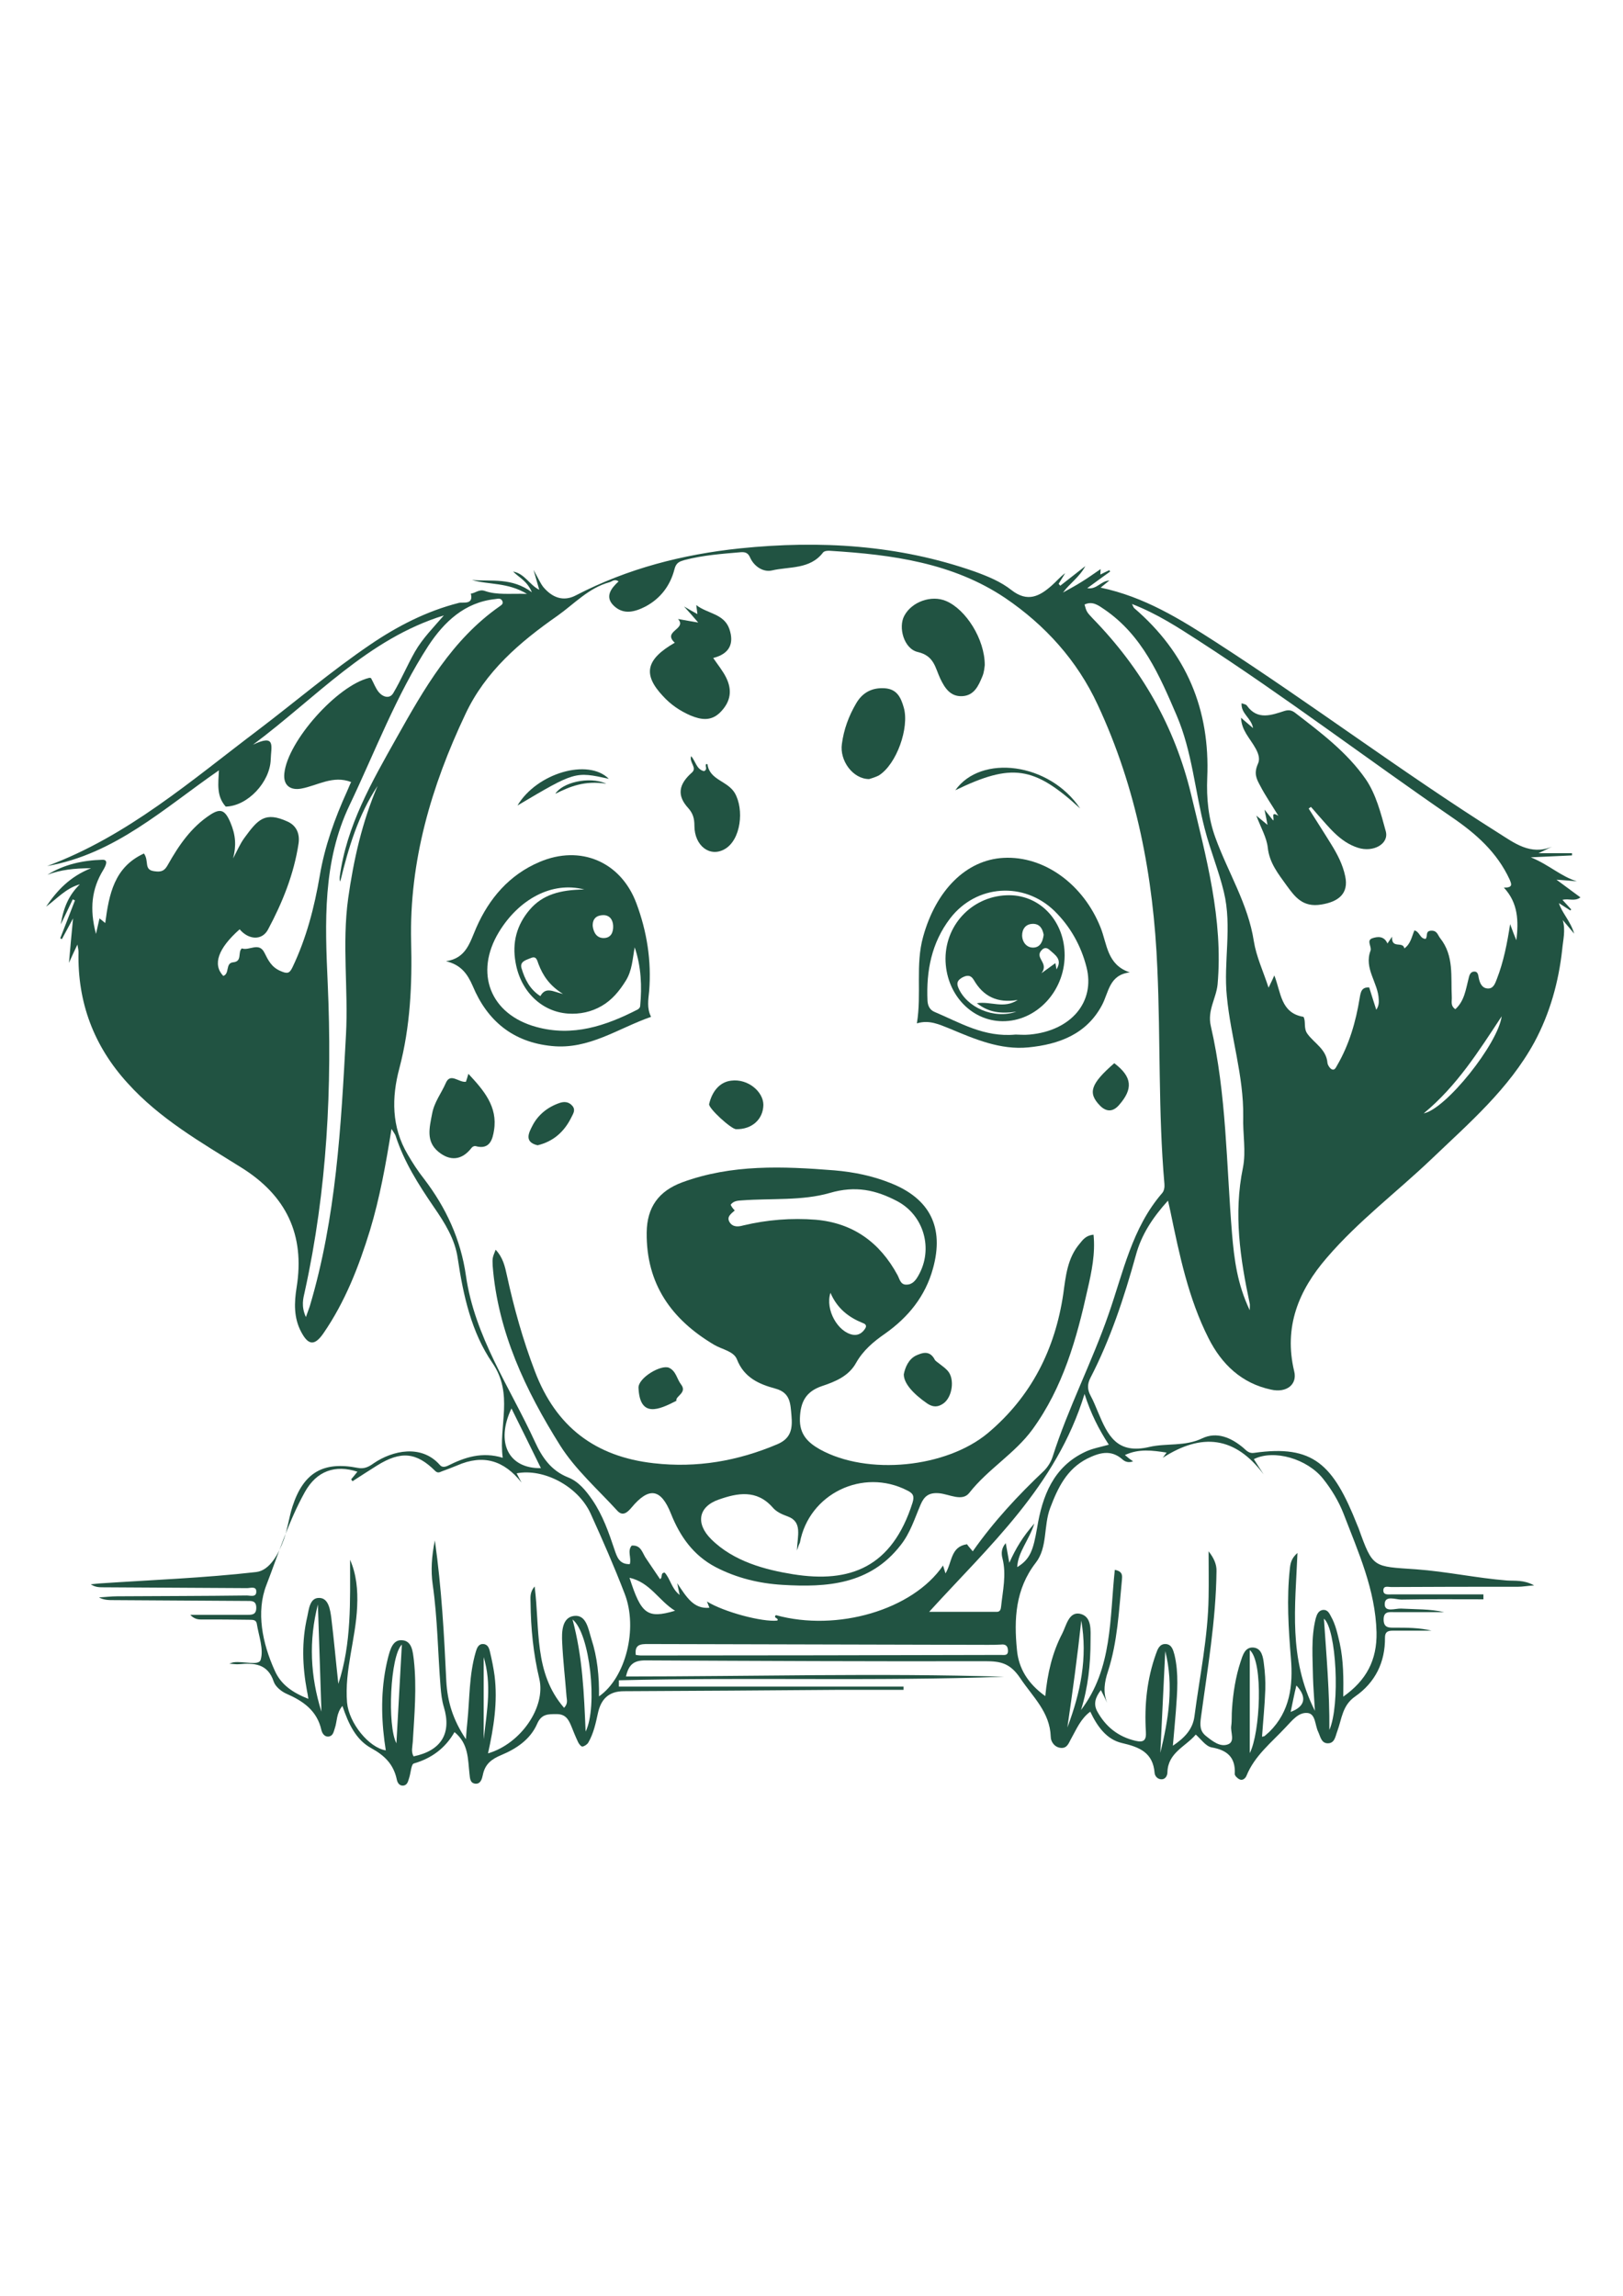 <?xml version="1.0" encoding="utf-8"?>
<!-- Generator: Adobe Illustrator 24.2.3, SVG Export Plug-In . SVG Version: 6.00 Build 0)  -->
<svg version="1.1" id="Layer_1" xmlns="http://www.w3.org/2000/svg" xmlns:xlink="http://www.w3.org/1999/xlink" x="0px" y="0px"
	 viewBox="0 0 595.3 841.9" style="enable-background:new 0 0 595.3 841.9; fill: #215342;" xml:space="preserve">
<g>
	<path d="M577.4,342.4c-1.7-2-2.9-3.5-4.2-5c1.1,3.8,0.1,7.4-0.2,10.8c-1.3,11.9-4.5,23.4-10.2,34c-9.4,17.2-24,29.7-37.8,42.9
		c-12.7,12.1-26.8,22.7-38.3,36.1c-10.4,12-15.9,25.4-12,41.7c1.2,4.8-2.8,8-8.5,6.7c-10.8-2.3-18.1-9.3-22.9-18.8
		c-7.4-14.6-10.7-30.6-14-46.5c-0.2-1.1-0.5-2.2-0.9-4c-5.7,6.3-9.8,12.6-11.8,20.1c-4.3,15.5-9.3,30.7-16.7,45
		c-1.1,2.2-1.1,4.2,0.1,6.4c1.1,2,1.9,4.1,2.8,6.2c3.5,8.3,6.8,15.5,18.9,12.6c6.1-1.4,12.9-0.1,19.2-3.1c5.4-2.6,10.7-0.3,15.2,3.5
		c1.1,1,2.1,2.1,3.9,1.8c21.7-3.1,29,4.2,37.8,26.4c0.2,0.4,0.3,0.8,0.5,1.2c5.3,14.8,5.3,14,21.1,15.1c11.1,0.8,22.1,3.2,33.3,4.1
		c3,0.2,6.2-0.3,10,1.8c-2.7,0.2-4.3,0.5-5.9,0.5c-15.5,0-31,0-46.5,0.1c-1.1,0-2.8-0.6-2.9,1.1c-0.1,1.9,1.7,1.6,2.9,1.6
		c11.3,0,22.5,0,33.8,0c0,0.6,0,1.2,0,1.8c-10,0-20-0.1-30.1,0.1c-2.1,0-6.1-1.7-6.1,1.7c0,3.1,3.9,1.5,6,1.6
		c5.2,0.3,10.5,0.1,15.8,1.3c-6.1,0-12.1,0-18.2,0c-1.9,0-4-0.4-4,2.7c0,3.2,2.1,3,4.1,3c4.5,0,9,0,13.5,1.1c-4.8,0-9.6,0-14.3,0
		c-1.8,0-2.8,0.5-2.8,2.5c0.1,9.1-3.6,16.5-10.9,21.6c-4.8,3.3-4.9,8.2-6.6,12.8c-0.7,1.8-0.9,4.5-3.6,4.4c-2.3-0.1-2.6-2.5-3.4-4.2
		c-1.2-2.4-0.9-6.5-3.8-6.9c-3.4-0.4-5.7,2.7-8.1,5.2c-5.2,5.6-11.4,10.4-14.4,17.8c-0.4,1-1.5,1.9-2.6,1.3c-0.8-0.4-1.8-1.4-1.7-2
		c0.3-6-2.7-8.7-8.5-9.7c-2.1-0.4-3.8-2.9-5.8-4.7c-3.7,4.4-10.2,6.6-10.4,13.8c0,1.1-0.6,2.5-2,2.6c-1.6,0.1-2.6-1.2-2.7-2.3
		c-0.6-7.5-5.5-9.5-12-11c-5.6-1.3-9-6-11.6-11.5c-3.5,2.6-5,6.3-6.9,9.7c-0.9,1.5-1.4,3.7-3.7,3.6c-2.4-0.1-3.9-2.2-3.9-4.1
		c-0.3-9.1-6.6-14.6-11.2-21.5c-3.7-5.5-7.2-6.2-12.8-6.2c-41.6,0.1-83.1-0.1-124.7-0.3c-4.2,0-6.1,1.5-7.1,5.9
		c46.3,0,92.5-1.3,138.7,0.1c-47.1,1.7-94.2,0.1-141.3,1.3c0,0.8,0,1.6,0,2.3c34.8,0,69.6,0,104.4,0c0,0.4,0,0.8,0,1.2
		c-8.1,0-16.2,0-24.4,0c-26.1,0.2-52.1,0.4-78.2,0.5c-5.5,0-8.4,2.9-9.5,8.1c-0.8,3.7-1.6,7.4-3.5,10.7c-0.4,0.7-1.4,1.4-2.2,1.5
		c-0.5,0-1.3-1-1.6-1.7c-0.9-1.9-1.7-3.9-2.5-5.9c-1-2.4-2.1-4.3-5.3-4.3c-3.2,0-5.6-0.1-7.2,3.6c-2.5,5.7-7.6,9.1-13.1,11.4
		c-3.6,1.5-6,3.3-6.8,7.3c-0.3,1.4-0.8,3.5-2.9,3.2c-1.9-0.3-1.8-2.2-2-3.6c-0.6-5.4-0.3-11.1-5.5-15.3c-3.3,5.8-8.3,9.6-14.9,11.5
		c-1,0.3-1.1,3.4-1.7,5.2c-0.4,1.2-0.6,2.7-2.1,2.9c-1.7,0.2-2.3-1.3-2.5-2.4c-1.2-5.4-4.4-8.6-9.3-11.3c-5.7-3.1-8.4-9-10.6-15.5
		c-2.3,2.7-1.9,5.7-2.8,8.2c-0.4,1.2-0.6,2.7-2.1,3c-1.6,0.3-2.5-1.1-2.8-2.3c-1.6-7.2-6.7-10.7-12.9-13.4c-1.8-0.8-4-2.6-4.6-4.4
		c-2.2-6.7-7.3-6.9-12.8-6.4c-0.9,0.1-1.9-0.1-3.5-0.2c1-0.3,1.3-0.5,1.6-0.5c3.5-0.5,9.2,1.4,9.9-0.9c1.2-3.9-0.7-8.8-1.4-13.2
		c-0.3-1.8-1.9-1.4-3.1-1.5c-5.8-0.1-11.6-0.1-17.4-0.1c-1.3,0-2.6-0.3-3.9-1.7c6.9,0,13.8,0,20.8,0c1.8,0,3.4,0,3.4-2.6
		c0-2.7-1.8-2.5-3.5-2.5c-16.3-0.1-32.5-0.2-48.8-0.3c-1.8,0-3.6,0-5.4-1c2.2-0.1,4.5-0.4,6.7-0.4c15.8-0.1,31.7-0.1,47.5-0.3
		c1.3,0,3.6,0.8,3.5-1.5c0-2-2.2-1.2-3.4-1.2c-17.7-0.1-35.3-0.2-53-0.3c-1.4,0-2.8-0.1-4.3-1.1c1-0.1,2-0.2,3-0.3
		c19.2-1.3,38.5-2,57.7-4.2c5-0.6,8.2-6.7,10.1-11.9c1.4-3.9,1.9-8.2,3.2-12.2c4-12.3,11.2-16.6,23.9-14.1c2.4,0.5,4.1-0.4,5.9-1.7
		c6.9-4.7,17.5-7,24.2,0.6c0.8,1,1.9,0.8,3,0.3c6.2-3.1,12.5-5.2,20.1-2.9c-1.6-11.8,4.1-23.3-3.8-34.8
		c-7.7-11.2-10.7-24.8-12.7-38.3c-1-7.1-4.8-13.1-8.8-18.9c-5.6-8.2-10.9-16.5-14-26.1c-0.2-0.6-0.7-1.2-1.5-2.5
		c-2.1,13.1-4.3,25.3-7.9,37.2c-4.1,13.3-9.1,26.2-17.1,37.8c-3.2,4.6-5.5,4.4-8.1-0.5c-2.8-5.2-2.6-10.8-1.7-16.4
		c3.1-19.3-3.8-33.7-20.4-44c-14.7-9.2-29.8-17.8-41.6-30.9c-12.4-13.6-18.4-29.6-18-48c0-0.6-0.1-1.2-0.4-2.8
		c-1.1,2.3-1.8,3.8-3.1,6.7c0.5-5.8,0.9-10.2,1.5-16.3c-1.9,3.5-3,5.6-4.1,7.6c-0.2-0.1-0.4-0.2-0.6-0.3c1.8-4.6,3.6-9.3,5.4-13.9
		c-0.3-0.1-0.6-0.3-0.8-0.4c-1.3,2.7-2.6,5.4-4.4,9.2c1-6.4,3.1-10.9,7-14.7c-5.1,1.4-8.4,5.3-12.4,8.2c4-5.9,8.7-11,16.5-14.1
		c-6.3,0-11.2,0.6-16,2.4c6.1-3.8,13-5.3,20.1-5.5c2.5-0.1,1.2,2.3,0.4,3.7c-4.3,7-5.1,14.3-2.7,23.5c0.6-2.6,0.9-4,1.3-5.7
		c0.7,0.5,1.2,1,2.1,1.7c1.4-10.6,3.3-20.5,14.2-25.5c2,2.8-0.2,6,3.8,6.5c2.7,0.4,3.8-0.2,5-2.4c4-7.1,8.5-13.7,15.5-18.3
		c3.7-2.4,5.4-1.9,7.4,2.8c2,4.7,2.2,8.6,1,13.2c1.4-2.6,2.5-5.3,4.2-7.6c4.9-6.7,7.5-9.7,15.8-5.9c3.5,1.6,4.5,4.8,4,8.1
		c-1.7,11.2-5.9,21.6-11.2,31.5c-2.2,4.1-7.1,3.8-10.4-0.1c-7.9,7-10,12.9-6,17.1c2.4-0.8,0.7-4.7,3.6-5c3.5-0.3,1.6-3.7,3.2-5.1
		c2.7,1,6.3-2.5,8.3,1.6c1.4,2.8,2.6,5.3,5.9,6.7c2.5,1.1,3.3,0.9,4.4-1.4c5.1-10.7,8-21.9,10-33.6c1.8-10.7,5.5-21,10-30.9
		c0.6-1.3,1.1-2.7,1.5-3.4c-6.7-2.6-12.3,1.3-18.3,2.4c-3.8,0.7-6.7-1-6.2-5.6c1.2-11.8,19.4-32.2,31.1-35c0.3-0.1,0.6,0.1,0.7,0.1
		c1,1.8,1.6,3.6,2.8,5.1c1.6,1.9,4.1,2.6,5.4,0.3c2.9-4.9,5.1-10.2,7.9-15.1c2.8-4.9,6.9-9,10.6-13.3c-27.9,8.6-46.9,30.2-70,47.4
		c8.6-4.1,6.6,0.7,6.5,5.5c-0.3,8.2-8.4,17-16.5,17.2c-3.5-3.9-2.7-8.5-2.5-13.3c-20,13.8-38,30.7-63,35.1
		c29.6-11,52.9-31.4,77.4-49.9c13.7-10.4,26.8-21.6,41.1-31.3c10-6.8,20.7-12.3,32.5-15.3c1.4-0.4,5.5,0.9,4.4-3.4
		c1.7-0.2,3-1.7,5.1-1c4.5,1.6,9.3,0.9,15.5,1.1c-7.1-4.3-14-3.3-20.2-5.1c7.2,0.6,14.6-1,22,4.5c-1.8-4.2-4.6-5.3-6.9-7.6
		c4.3,0.8,5.9,4.8,9.6,6.7c-0.6-2.1-1.1-3.8-2.1-7.3c1.8,3.2,2.5,4.9,3.6,6.3c3.2,3.8,7.3,5.5,12,3c18.9-9.8,39.1-15,60.2-17.2
		c29.2-3,58.1-1.3,86,8.5c4.7,1.7,9.6,3.7,13.5,6.8c5.9,4.6,10.3,2.3,14.8-1.7c1.7-1.5,3.1-3.2,4.9-4.5c-0.8,1.3-1.6,2.6-2.4,3.9
		c0.2,0.2,0.4,0.5,0.6,0.7c2.9-2.3,5.8-4.5,9.2-7.2c-2.2,4.1-5.7,6.3-8.2,9.7c2.3-1.3,4.6-2.5,6.8-3.9c2.3-1.4,4.5-3,7-4.7
		c0,0.8-0.1,1.3-0.1,2c1.2-0.6,2.2-1.1,3.3-1.6c0.1,0.2,0.2,0.3,0.3,0.5c-2.6,1.9-5.3,3.8-8.4,6.1c3.5,0.6,5-2.7,8.1-2.8
		c-1.1,0.9-2,1.6-3.2,2.6c16.1,3.4,29.1,11.5,42.3,20c35,22.6,68.3,47.7,103.5,69.9c5.9,3.7,11.8,8.4,19.8,5.1
		c-1.2,0.6-2.4,1.1-5,2.4c5.1,0,8.7,0,12.3,0c0,0.3,0,0.6,0,0.8c-4.5,0.2-8.9,0.4-15.1,0.7c6.8,2.8,11,7,16.9,8.8
		c-2.3-0.2-4.5-0.4-7.5-0.6c3.3,2.4,5.9,4.4,8.8,6.5c-2.2,1.6-4.2,0.3-6.6,0.9c1.2,1.3,2.2,2.4,3.2,3.5c-0.1,0.1-0.2,0.3-0.3,0.4
		c-1.4-0.9-2.8-1.8-4.2-2.7C572.9,334.8,576,337.7,577.4,342.4z M356.8,568.9c7.8-11.1,16.7-20.6,26.1-29.5c1.4-1.4,2.6-3.3,3.2-5.2
		c5.7-17.9,14.4-34.6,20.5-52.2c5.4-15.4,8.6-31.7,19.7-44.5c0.7-0.8,0.9-2.2,0.8-3.3c-2.3-26.3-1.4-52.7-2.6-79.1
		c-1.4-33.5-7.6-66.1-21.9-96.7c-7.5-16.2-19.3-29.2-33.9-39.1c-19.2-12.9-41.5-15.9-64.1-17.3c-0.9-0.1-2.2,0-2.7,0.6
		c-4.8,6.3-12.4,5.1-18.8,6.6c-3.1,0.7-6.5-1.4-8-4.8c-0.7-1.6-1.7-2-3.3-1.9c-7,0.6-14,1.1-20.8,2.9c-1.7,0.5-3,0.9-3.6,3.3
		c-1.5,5.9-5,10.7-10.6,13.7c-3.9,2-8.1,3.2-11.7-0.3c-3.4-3.3-0.9-6.4,1.8-8.9c-1.5-1-2.3,0-3.3,0.3c-7.7,2.1-12.9,7.9-19.1,12.3
		c-13.9,9.7-26.5,20.5-33.8,36.1c-12.5,26.4-20.6,53.9-19.9,83.4c0.4,15.7-0.3,31.2-4.3,46.4c-2.9,10.8-2.9,21.6,3,31.6
		c1.8,3.1,3.8,6.2,6.1,9.1c8,10.5,13.4,22.1,15.3,35.4c3.2,22.4,16.1,40.9,25.3,60.9c2.6,5.7,5.9,10.6,12.2,13.1
		c3.8,1.5,6.5,4.8,8.9,8.3c3.8,5.6,6,11.9,8.1,18.2c0.9,2.6,1.7,5.4,5.6,5.3c0.7-2.3-1-4.8,0.7-6.8c3.6-0.3,3.9,2.9,5.4,4.9
		c1.7,2.5,3.3,4.9,5,7.4c1.1-0.6,0-2.3,1.7-2.4c2.1,2.3,2.5,5.9,5.5,8.2c-0.3-1.2-0.4-2-0.9-4.3c3.5,5.2,6,9.5,11.8,9
		c-0.2-0.6-0.5-1.3-0.9-2.3c6.3,3.9,20.4,7.6,25.8,7c0.8-0.9-1.7-0.9-0.5-2c22.4,6.2,50.2-1.9,61.3-18.2c0.3,0.9,0.5,1.7,0.9,2.9
		c2.5-4.1,1.8-9.8,7.9-10.7C355,566.8,355.6,567.5,356.8,568.9z M415.6,535.9c-1.6,0.6-2.9,0.2-3.9-0.7c-4.3-3.8-8.6-2.4-12.9-0.3
		c-7.5,3.8-10.8,10.7-13.6,18.1c-2.5,6.6-0.9,14.5-5.3,20.1c-7.5,9.7-8,20.7-6.9,31.9c0.6,6.8,4,12.4,10.4,17
		c0.8-8.4,2.6-16,6.2-22.9c1.5-2.9,2.4-8.1,6.5-7.3c4.5,1,3.9,6.1,3.9,9.9c0,8.6-0.9,17.1-3.5,25.4c11.6-15.2,10.5-33.7,12.4-51.4
		c3.1,0.6,2.7,2.3,2.6,3.8c-1.1,11.2-1.6,22.6-5.1,33.4c-1.3,3.9-1.9,7.7-0.3,11.6c-0.7-1.5-1.4-3-2.3-4.7c-2,2.6-2.8,5-1.4,7.7
		c3.1,5.7,7.7,9.4,14.1,10.9c3,0.7,4-0.2,3.8-3.3c-0.6-9.8,0.4-19.4,3.7-28.6c0.6-1.7,1.3-3.7,3.6-3.6c2.3,0.2,2.7,2.3,3.2,4
		c1.6,6.8,1,13.7,0.5,20.6c-0.3,4-0.7,7.9-1.1,12.7c4.5-3,7.3-6.2,7.9-10.7c1.9-14.6,5-29.1,5.2-43.9c0.1-5.5,0-11.1,0-16.7
		c1.9,2.4,3,4.8,2.9,7.3c-0.2,18-3.3,35.8-5.7,53.6c-0.4,2.9-0.4,5,1.8,6.8c2.4,1.9,5.2,4.2,8.1,3.1c2.7-1,0.9-4.4,1.2-6.7
		c0.3-2.1,0.1-4.3,0.3-6.4c0.4-5.8,1.3-11.6,3.1-17.1c0.8-2.4,1.6-5.6,4.8-5.3c3,0.3,3.5,3.5,3.8,6.1c0.4,3.1,0.6,6.2,0.5,9.3
		c-0.2,5.8-0.8,11.5-1.2,17.3c0.4-0.1,0.7-0.1,1-0.3c0.6-0.5,1.1-1,1.7-1.5c7.6-7.5,8.7-17,7.9-26.9c-0.9-11-1.6-21.9-0.4-32.9
		c0.2-1.9,0.5-3.8,2.8-5.8c-0.8,19.6-3.4,38.6,6.4,57.9c-0.3-5.1-0.6-8.6-0.7-12.1c-0.1-7.3-0.8-14.7,1-21.8c0.4-1.4,1-3,2.8-3.1
		c1.5-0.1,2.2,1.2,2.8,2.4c1.7,3,2.4,6.4,3.2,9.8c1.4,6.4,1.4,12.9,1.3,19.6c8.5-6,12.4-13.4,12.2-23.6
		c-0.4-15.6-6.7-29.4-12.1-43.5c-1.8-4.6-4.4-8.9-7.5-12.8c-5.8-7.3-18-10.9-25.4-7.2c1.2,1.9,2.4,3.8,3.6,5.6
		c-10.5-14-22.7-15.3-37-6.1c0.4-0.5,0.7-1,1.4-1.9c-5.3-0.8-10.1-1.5-15.3,0.9C414,534.8,414.7,535.3,415.6,535.9z M131.1,539.7
		c-8.1-2.6-14.9-0.4-19.3,7.5c-6,10.8-9.7,22.7-14.1,34.1c-3.8,9.8-1.5,21.3,3.1,31.4c2.3,5.2,6.7,8.1,12.3,10.3
		c-0.2-1.3-0.3-2.1-0.5-2.9c-1.7-9.1-2-18.2,0.1-27.2c0.6-2.7,0.9-7.1,4.5-6.9c3.3,0.1,3.9,4.3,4.3,7.2c1,8.1,1.7,16.2,2.6,24.3
		c4.9-14.9,4.3-30.4,4.3-45.5c2.3,5.2,2.9,11,2.6,17.2c-0.5,11.8-4.7,23.3-3.7,35.2c0.7,7.5,8,16.5,14.2,17.5
		c-0.2-1.2-0.3-2.4-0.5-3.5c-1.3-10.2-1.2-20.4,1.3-30.4c0.8-3,1.7-6.7,5.1-6.5c3.8,0.2,4,4.3,4.4,7.3c1.1,10,0.2,20-0.4,30
		c-0.1,1.7-0.7,3.6,0.3,5.3c10.2-2.1,14-8.5,11.1-18.1c-0.7-2.3-1-4.8-1.2-7.3c-1-12.5-1.1-25.2-2.9-37.7c-0.7-5-0.4-10.2,0.8-16.1
		c2.5,17.7,3.4,34.7,4.2,51.6c0.4,7.4,2.4,14.2,7.2,21.3c0.2-2.8,0.3-4.4,0.5-6.1c0.9-8.6,0.6-17.4,3.1-25.9
		c0.4-1.3,0.9-2.9,2.6-2.9c1.8,0,2.3,1.5,2.6,2.8c0.7,2.9,1.3,5.9,1.7,8.8c1.2,9.6-0.3,19-2.4,28.5c12-3.5,21.3-17,18.8-27.4
		c-2.2-9.2-3.1-18.5-3.2-27.8c0-1.8-0.4-3.8,1.5-6c2,15.5-0.4,31.6,10.8,44.5c1.5-1.6,1-2.9,0.9-4.1c-0.5-6.6-1.3-13.3-1.6-19.9
		c-0.2-3.8-0.1-9.1,4.3-9.7c4.6-0.6,5.3,4.9,6.4,8.4c2.2,6.7,2.9,13.8,2.8,21.1c9.8-6.8,14.4-24.9,9.4-37.7
		c-3.8-9.9-8.1-19.7-12.5-29.4c-4.6-10-17.2-16.6-27.1-14.7c0.6,1.2,1.2,2.3,1.8,3.4c-6.4-8.1-14-10.5-23.6-6.3
		c-1.9,0.8-3.8,1.5-5.7,2.2c-0.7,0.3-1.4,0.7-2.3-0.1c-7-7-12.7-7.5-21.5-2c-3,1.9-6,3.8-8.9,5.7c-0.2-0.2-0.3-0.5-0.5-0.7
		C129.6,541.6,130.2,540.8,131.1,539.7z M415.2,221.5c0.5,1,0.6,1.3,0.8,1.5c19.1,16.4,27.9,37.1,26.8,62.3
		c-0.3,7.4,0.4,14.8,3,21.9c4.6,12.7,12,24.3,14.1,38c0.9,5.6,3.4,10.9,5.4,17c0.8-1.7,1.3-2.6,2.1-4.5c2.5,6.3,2.3,13.8,10.7,15.2
		c1,1.7-0.1,4.2,1.5,6.3c2.5,3.4,6.9,5.6,7.3,10.6c0.1,0.8,0.8,1.9,1.5,2.3c1.2,0.6,1.6-0.7,2.1-1.5c4.4-7.6,6.8-15.9,8.2-24.5
		c0.4-2.4,0.7-4.1,3.5-4c0.9,2.8,1.7,5.5,2.6,8.2c0.9-1.3,1-2.6,0.9-3.8c-0.2-6.1-5.5-11.3-3-17.9c0.5-1.4-1.6-3.7,0.6-4.5
		c2-0.7,4.4-0.9,5.6,1.9c0.5-0.7,0.8-1.2,1.7-2.5c-0.3,4.7,4,1.5,4.5,4.3c2.4-1.7,2.7-4.4,3.7-6.6c2,0.5,2,3.1,4.1,3.1
		c0.9-0.9-0.3-3,2.2-3c2,0,2.2,1.5,3.1,2.7c5.2,6.5,3.9,14.2,4.3,21.6c0.1,1.5-0.6,3.2,1.3,4.5c3.3-3,3.8-7.1,4.8-11
		c0.3-1.3,0.6-2.8,2.2-2.8c1.4,0,1.4,1.5,1.6,2.4c0.4,1.9,1.2,3.7,3.3,3.8c2.1,0.1,2.7-1.9,3.3-3.4c2.5-6.4,3.8-13.1,4.9-20.2
		c0.8,2.2,1.5,4.1,2.3,5.9c0.8-7,0.7-13.6-4.6-19.3c3.6,0.1,2.7-1.5,2.1-3c-4.6-9.9-12.2-16.7-21.3-22.9c-31-21.3-61-44.1-92.7-64.6
		C432.1,230.1,424.5,225.1,415.2,221.5z M112.2,483c0.7-2,1.1-3,1.4-3.9c9.7-32.5,11.5-66.1,13.3-99.6c0.9-16.6-1.5-33.3,0.8-50
		c2-14.2,5.1-28,10.8-41.3c-7.1,10.7-10.7,22.7-13.7,35.1c-0.3-0.6-0.2-1.2-0.2-1.7c2.5-18.8,11.8-34.9,20.9-51.1
		c10.1-18,20.3-35.9,37.7-48.1c0.7-0.5,1.6-1,1-2.1c-0.6-1.1-1.7-0.7-2.6-0.6c-11.2,1.2-18.7,8.4-24.4,17
		c-11.9,18.3-19.6,38.9-29,58.6c-9.9,20.7-9,43.1-8,65.3c1.7,38-0.2,75.7-8.4,113C111.2,476.2,110.4,479,112.2,483z M458.4,480.5
		c0-1.6,0.1-2,0-2.4c-3.5-16.5-6-32.9-2.5-49.9c1.2-6-0.1-12.4,0.1-18.7c0.2-15-4.6-29.3-6-44.1c-1.3-12.7,2-25.5-1.1-38.3
		c-1.9-7.9-5-15.3-7-23.1c-3.6-13.8-4.6-28.3-10.3-41.6c-6.3-14.7-12.6-29.4-26.5-38.9c-2.2-1.5-4.4-3.2-7.3-1.8
		c0.7,2.5,0.7,2.7,3.1,5.2c17.8,18.3,30,39.5,36,64.5c5.5,23,11.8,45.7,9.7,69.6c-0.5,5.1-3.8,9.5-2.5,15.2
		c5.8,25.1,5.7,50.8,7.8,76.3C452.7,461.8,453.8,470.9,458.4,480.5z M379.4,558.7c-2.1,6.4-6,10.4-6.3,16c4.8-2.9,5.9-6.3,7.3-14.4
		c1.9-11.6,5.9-22.4,17.7-27.9c2.5-1.2,5.4-1.7,8.6-2.6c-3.7-5.7-6.6-11.4-8.9-18.6c-10.4,33.9-35.1,55.8-57,79.9
		c7.8,0,16.3,0,24.8,0c1.3,0,1.5-1,1.6-2c0.6-5.8,2-11.6,0.5-17.6c-0.5-1.8-0.4-3.8,1.2-5.6c0.4,2.3,0.8,4.3,1.3,7.2
		C372.6,567.8,375.1,563.6,379.4,558.7z M233.2,606.9c0.8,0.1,1.3,0.2,1.8,0.2c44,0,88-0.1,132.1-0.2c1.2,0,2.8,0.4,2.6-1.8
		c-0.1-1.7-1.1-2.2-2.6-2c-1.6,0.1-3.2,0.1-4.8,0.1c-41.5-0.1-83.1-0.2-124.6-0.3C235,602.9,232.7,603,233.2,606.9z M198.4,538.4
		c-3.6-7.3-7.1-14.5-10.8-21.9C181.7,529,186.5,538.6,198.4,538.4z M210,593.9c3.7,13.8,4.2,27,4.8,41.1
		C219.3,626,216.4,598.9,210,593.9z M458.4,605.1c0,13.8,0,26.4,0,37.8C462.2,635.6,463.5,609.5,458.4,605.1z M230.9,578.6
		c4.3,13.4,6.5,15.1,16.7,12.1C241.6,587,238.5,580.3,230.9,578.6z M116.6,588.4c-3.4,13.2-2.8,26.3,1.3,39.3
		C117.5,614.6,117,601.5,116.6,588.4z M391.5,633.5c4.8-12.7,7.5-25.6,5.1-39.2C395.2,607.4,393.4,620.5,391.5,633.5z M487.6,634.4
		c4-9,2.6-37-2-40.8C486.5,607,487.7,620.4,487.6,634.4z M522.2,408.3c8.2-1.6,27.3-25.6,28.6-35.6
		C542.3,385.6,534.4,398.2,522.2,408.3z M147.4,603.1c-4.3,4.1-5.4,29.8-2,36.2C146.1,627.1,146.7,615.5,147.4,603.1z M425.6,642.8
		c3-12.3,5-24.7,1.8-37.3C426.8,617.9,426.2,630.3,425.6,642.8z M177.4,637.8c1.3-10.8,3-20.3,0-30.1
		C177.4,617.4,177.4,627,177.4,637.8z M473.4,627.8c5.4-2,6-5.5,2.1-9.7C474.7,621.3,474.1,624.5,473.4,627.8z"/>
	<path d="M181.8,458.3c2.7,2.9,3.4,6.1,4.1,9.3c2.6,12,5.9,23.8,10.3,35.3c7.7,20.3,22.1,31.3,43.6,33.7c15.8,1.8,30.8-0.8,45.4-7
		c5.1-2.2,5.5-5.9,5.1-10.5c-0.4-4.3-0.3-8.4-6-9.9c-5.9-1.6-11.4-4-14-10.7c-1.2-3-5.4-3.6-8.3-5.3c-15.7-9.3-25-22.3-24.8-41.2
		c0.1-9.3,4.4-15.2,13-18.4c18.2-6.7,37-5.9,55.9-4.4c7,0.6,13.9,2,20.4,4.6c14.6,5.7,19.9,16.3,15.7,31.4
		c-2.8,10.2-9.1,17.9-17.6,23.9c-4.2,2.9-8,6.1-10.6,10.7c-2.7,4.9-7.7,6.9-12.5,8.5c-5.9,2-7.9,5.8-8.1,11.8
		c-0.2,5.9,2.9,8.9,7.3,11.4c17.5,9.7,46.4,6.8,61.7-6c15.9-13.4,24.6-30.7,27.6-51c0.9-6.5,1.5-13.1,6-18.4
		c1.2-1.5,2.4-3.1,5.1-3.3c0.7,6.9-0.7,13.6-2.2,20.1c-4,18.1-9,35.9-20.2,51.3c-6.5,8.9-16.3,14.5-23.2,23.3
		c-2.6,3.3-7.4,0.4-11.1,0.1c-3.7-0.3-5.4,1.1-6.7,4.1c-2.2,5.1-3.8,10.5-7.4,15c-11.2,14.4-27,15.5-43.3,14.5
		c-8.5-0.5-16.8-2.5-24.5-6.5c-8.2-4.3-13.1-11.3-16.4-19.6c-3.7-9.3-8.1-9.9-14.5-2.2c-1.5,1.8-3.2,3.2-5.1,1.2
		c-7.2-7.9-15.5-15.2-21.1-24.1c-12.6-20.1-22.8-41.5-24.7-65.9C180.6,461.3,180.6,461.3,181.8,458.3z M292.3,568.6
		c0.2-5.5,2.1-10.5-3.4-12.5c-2.2-0.8-4.2-1.7-5.6-3.4c-5.8-6.5-12.8-5.2-19.6-2.8c-7.6,2.6-8.6,8.8-2.9,14.5
		c8.3,8.3,20.1,11.3,30,12.9c21.1,3.4,36.4-2.6,43.9-26.2c0.8-2.6,0.1-3.5-1.9-4.5c-16.3-8.4-36.1,1.2-39.4,19.1
		C293.1,566.3,292.9,566.8,292.3,568.6z M269.5,443.9c-1.3,1.2-3.1,2.3-1.9,4.3c1.2,1.9,3.2,1.7,5,1.2c8.8-2.1,17.7-2.8,26.6-2.1
		c13.7,1.2,23.5,8.3,30,20.3c0.8,1.5,1.1,3.6,3.3,3.5c2.2,0,3.4-1.6,4.4-3.4c5.5-9.7,2-22-7.8-27.2c-7.8-4.1-15.3-5.8-24.8-3
		c-10.1,2.9-21.3,1.9-32.1,2.7c-1.4,0.1-3.1,0.1-4.2,1.6C268.3,442.5,268.8,443.2,269.5,443.9z M304.6,474.1
		c-2,6.3,2.8,14.5,8.3,15.4c2.1,0.3,3.5-0.8,4.5-2.4c0.6-1,0-1.6-0.9-1.9C311.3,483.1,307.1,479.9,304.6,474.1z"/>
	<path d="M163.6,352.5c7.4-1.1,8.7-6.8,11.1-12.3c4.7-10.7,12.1-19.4,23.2-24.1c15-6.4,29.8-0.1,35.5,15.1
		c3.9,10.4,5.6,21.2,4.7,32.3c-0.3,3.1-0.9,6.2,0.7,9.4c-12.1,4.2-22.8,12.1-36.4,10.7c-14.3-1.4-23.7-9.3-29-22
		C171.4,357,169,353.8,163.6,352.5z M232.8,347.4c-0.8,4.2-0.9,8.5-3.3,12.3c-2.3,3.7-5,7-8.8,9.2c-3.8,2.2-8,3.1-12.4,2.8
		c-9.7-0.7-17.4-8.2-19.2-18.8c-1.3-7.2,0.4-13.7,5.2-19.3c4.7-5.5,11.1-7.3,20-7.4c-11.9-3.1-24,3.6-31.3,15.6
		c-9.1,15-3.2,30.2,13.7,34.8c13.4,3.7,25.5-0.4,37.2-6.4c0.4-0.2,0.9-0.8,0.9-1.2C235.5,361.8,235.2,354.5,232.8,347.4z
		 M206.5,364.5c-5-3.1-7.4-6.8-9-11c-0.5-1.4-0.8-3-2.7-2.2c-1.6,0.7-4.3,1.2-3.5,3.8c1.2,4,3,7.7,6.9,10.2
		C200.2,361.7,202.9,363.7,206.5,364.5z M217.4,339.6c0.3,2.3,1.4,4.4,4,4.4c2.7,0,3.6-2.1,3.5-4.5c-0.1-2.2-1.3-4-3.8-3.9
		C218.9,335.7,217.3,336.8,217.4,339.6z"/>
	<path d="M336.3,375.3c1.8-10.9-0.6-21.4,2.3-31.8c4.7-17,15.8-28.2,29.5-28.9c14.9-0.8,29.3,9.7,35.6,25.6
		c2.4,6,2.3,13.6,10.7,16.4c-7.6,0.9-7.7,7.3-10.2,12c-5.7,10.7-15.8,14.4-27,15.5c-10.3,1-19.6-3-28.9-6.9
		C344.5,375.7,340.8,373.9,336.3,375.3z M372.5,379.4c1.1,0,3.2,0.2,5.2,0c15.2-1.4,24.1-12,20.8-24.8c-2-7.8-5.9-14.8-11.7-20.5
		c-11.2-10.9-28.7-9.8-38.3,2.7c-6.8,8.9-8.8,19.2-8.3,30.2c0.1,1.9,0.9,3.4,2.6,4.1C352.1,375,360.9,380.5,372.5,379.4z"/>
	<path d="M247.5,235.7c-4.7-4.3,4.6-4.9,1.2-8.7c2.7,0.5,4.5,0.8,7.4,1.3c-1.9-2.2-3-3.5-5.2-5.9c2.4,1.4,3.4,2,4.9,2.8
		c-0.1-1.2-0.3-2-0.4-3.3c4.1,3.2,10.1,3.1,12.1,8.7c1.9,5.5,0,9.2-5.9,10.7c1.7,2.5,3.5,4.7,4.7,7.1c2.3,4.6,1.8,8.8-2,12.7
		c-3.4,3.5-7.1,2.9-11,1.3c-3.9-1.7-7.3-4-10.2-7.2C235.7,247.3,236.9,241.8,247.5,235.7z"/>
	<path d="M361.2,243.9c-0.1,0.7-0.2,2.6-0.9,4.2c-1.4,3.4-3,7-7.4,7.2c-4.4,0.2-6.4-3.1-8-6.4c-1.9-4-2.2-8.4-8.3-9.8
		c-5.1-1.2-7.2-9.1-4.9-13.3c2.7-5.1,9.9-7.7,15.3-5.4C354.3,223.5,361.2,234.4,361.2,243.9z"/>
	<path d="M318.8,285.7c-6,0-10.9-6.8-10-12.9c0.7-5.3,2.5-10.2,5.2-14.8c2.3-4,5.8-5.9,10.5-5.6c4.4,0.3,5.9,3.2,7,7.1
		c2.1,7.3-2.6,20.8-9.2,24.9C320.9,285.1,319.4,285.5,318.8,285.7z"/>
	<path d="M170.9,396.7c0.3-0.8,0.5-1.6,0.9-2.9c5.6,6,10.8,12,9.4,20.7c-0.5,3.2-1.5,7.3-6.8,5.8c-0.4-0.1-1.1,0.2-1.4,0.6
		c-3.6,4.7-8,5-12.3,1.4c-4.5-3.8-3.2-8.7-2.2-13.9c0.8-4.3,3.4-7.5,5-11.2C165.2,393.2,168.3,397.1,170.9,396.7z"/>
	<path d="M253.5,277.3c1.7,1.9,1.9,4.8,4.7,5.5c1.5-0.6,0.3-1.8,0.8-2.6c0.2,0,0.5,0,0.5,0.1c0.8,5.8,7.3,6,10,10.5
		c3.5,6,2.3,17.2-3.7,20.6c-5.4,3.1-11.1-1.2-11.1-8.6c0-2.6-0.5-4.5-2.3-6.5c-4.2-4.6-3.5-8.7,1.4-13
		C255.8,281.5,252.7,279.6,253.5,277.3z"/>
	<path d="M280,405.2c-0.1,5.3-4.2,9-10,8.9c-1.8,0-10.2-7.7-9.9-9.2c1-4.4,3.7-8.1,8.1-8.6C274.4,395.5,280,400.4,280,405.2z"/>
	<path d="M331.5,504c0.5-2.6,1.8-5.6,4.5-6.9c2-0.9,5-2.2,6.9,1.6c0.3,0.6,3.3,2.4,4.7,4c2.7,3,1.7,9.7-1.6,12c-2,1.4-3.8,1.4-5.9,0
		C334.9,511.1,331.5,507.3,331.5,504z"/>
	<path d="M248.1,513.7c-6.4,3.3-13.4,6.4-13.9-4.7c-0.2-3.7,8.3-8.7,11.2-7.4c2.6,1.2,2.9,4.2,4.4,6.1
		C252.2,510.8,247.6,512,248.1,513.7z"/>
	<path d="M408.7,389.9c6.6,5,7,9.4,1.7,15.4c-2.2,2.5-4.6,2.5-6.9,0.2C398.9,400.8,400,397.5,408.7,389.9z"/>
	<path d="M197.2,420c-5.3-1.2-3-5-1.9-7.2c2-3.9,5.5-6.8,9.9-8.3c1.7-0.6,3.4-0.5,4.7,1c1.3,1.5,0.4,2.8-0.3,4.2
		C207,415,203,418.6,197.2,420z"/>
	<path d="M396.2,296.5c-17-15.6-25.1-16.7-45.8-6.7C359.8,276.5,384.9,279.6,396.2,296.5z"/>
	<path d="M223.3,285.6c-12.4-2.7-12.4-2.7-33.5,9.8C196.9,283.5,215.7,278,223.3,285.6z"/>
	<path d="M222.4,287.4c-8-1.2-13.3,1-18.7,3.7C206.1,287.1,215.9,284.5,222.4,287.4z"/>
	<path d="M480,296.5c2.7,4.3,5.5,8.6,8.2,13c2.3,3.7,4.3,7.5,5.2,11.8c1.4,6.4-2.5,9.4-8.7,10.4c-6.9,1.2-9.8-2.9-12.8-7
		c-3-4.2-6.3-8.2-6.9-13.9c-0.4-3.6-2.4-7-4.2-11.7c1.9,1.6,2.8,2.3,4.1,3.4c-0.3-1.6-0.5-2.9-1.1-5.6c1.6,2,2.3,2.9,3.2,4
		c0.5-0.8-1.1-3.6,1.9-1.7c-2.4-4-4.8-7.4-6.7-11.1c-1.3-2.4-2.4-4.4-0.8-8c1.6-3.4-2.2-7.5-4.3-11c-1-1.7-1.8-3.5-1.9-5.9
		c1.3,1.2,2.7,2.3,4.4,3.8c-0.6-3.7-4.5-5.3-4.2-9.1c0.8,0.3,1.6,0.4,1.9,0.8c3.9,5.6,9.2,3.5,13.9,2c1.7-0.5,2.7-0.1,3.7,0.6
		c9.5,7.3,19.2,14.6,26,24.4c3.8,5.5,5.6,12.6,7.4,19.2c1.2,4.6-4.6,7.8-10.2,6c-6.6-2.1-10.6-7.5-15-12.4c-0.8-0.9-1.5-1.8-2.3-2.6
		C480.5,296.2,480.2,296.4,480,296.5z"/>
	<path d="M390.5,350.5c-0.1,13.2-10.5,24.1-22.8,24c-11.7-0.1-20.9-10.3-20.9-23c0.1-13,10.5-23.3,23.5-23.2
		C381.8,328.4,390.6,338.1,390.5,350.5z M373.3,366.7c-7.6,1.3-12.7-1.4-16.1-7.3c-1.2-2-2.6-1.8-4.3-0.9c-1.5,0.9-2.2,1.8-1.4,3.7
		c3,7.2,13,11.7,21.3,8.8c-5.6,0.8-10,0.4-14.5-3.1C363.5,367.1,368.1,370.1,373.3,366.7z M382.8,342.8c-0.4-2.3-1.5-4.1-4.1-4
		c-2.6,0.1-3.8,2-3.8,4.3c0.1,2.5,1.7,4.5,4.2,4.4C381.6,347.4,382.5,345.2,382.8,342.8z M387.1,353.2c0.2,1,0.3,1.5,0.4,2.3
		c2.3-3.7-0.5-5.3-2.6-7.2c-0.9-0.8-1.8-0.8-2.6-0.1c-3.3,3.1,2.7,4.8-0.3,8.7C384.6,355,385.7,354.2,387.1,353.2z"/>
</g>
</svg>
